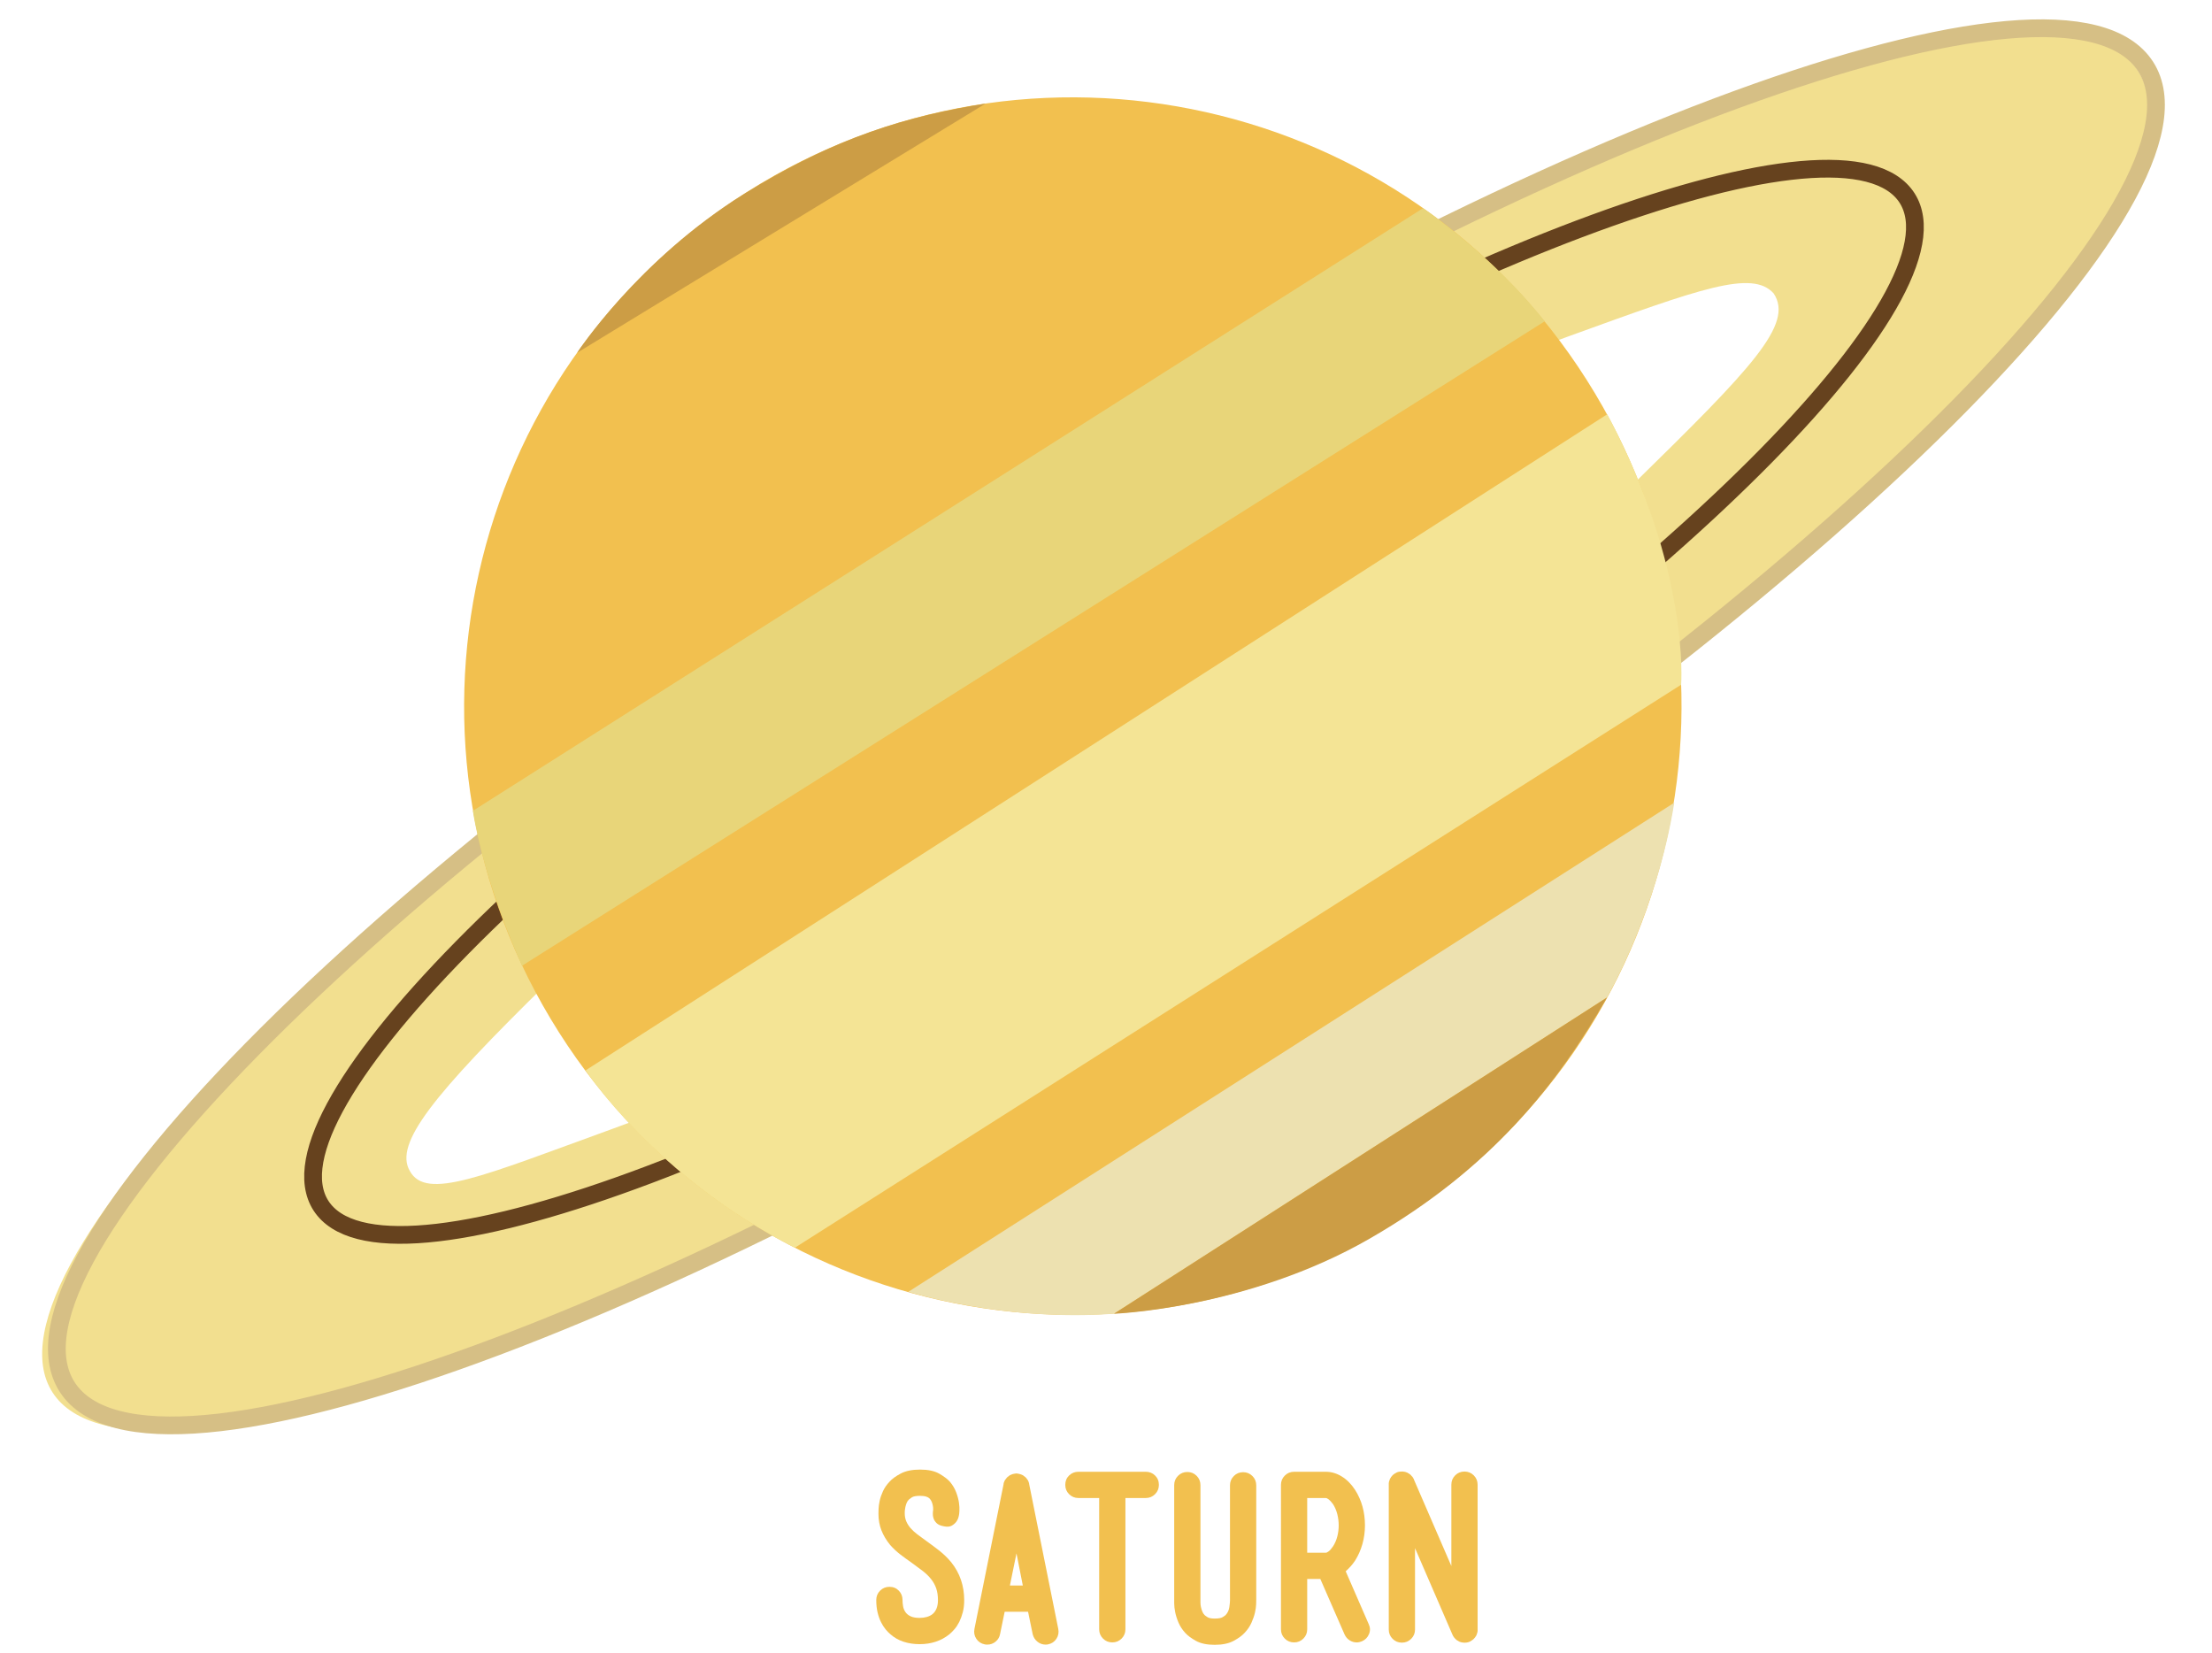 <?xml version="1.0" encoding="utf-8"?>
<!-- Generator: Adobe Illustrator 16.0.0, SVG Export Plug-In . SVG Version: 6.00 Build 0)  -->
<!DOCTYPE svg PUBLIC "-//W3C//DTD SVG 1.1//EN" "http://www.w3.org/Graphics/SVG/1.1/DTD/svg11.dtd">
<svg version="1.1" id="Layer_1" xmlns="http://www.w3.org/2000/svg" xmlns:xlink="http://www.w3.org/1999/xlink" x="0px" y="0px"
	 width="623.5px" height="466px" viewBox="0 0 623.5 466" enable-background="new 0 0 623.5 466" xml:space="preserve">
<g id="Layer_4">
	<g>
		<g>
			<path fill="#F2DF8F" d="M601.556,18.401c-26.891-32.777-181.387,24.946-342.524,128.601
				C97.898,250.655-10.927,361.252,15.967,394.027c26.889,32.777,179.314-24.679,340.449-128.331
				C517.55,162.042,628.444,51.179,601.556,18.401z M460.539,136.274c-31.737,31.09-77.469,66.385-128.769,99.384
				c-56.155,36.121-114.052,66.154-158.859,82.396c-36.812,13.343-52.824,20.474-57.409,11.942
				c-4.408-7.656,6.227-21.074,39.411-53.574c31.735-31.086,77.465-66.382,128.77-99.379
				c56.155-36.124,114.056-66.154,158.857-82.398c36.813-13.341,51.365-18.689,57.407-11.943
				C505.724,91.368,493.718,103.775,460.539,136.274z"/>
			<path fill="none" stroke="#D6BF85" stroke-width="5" stroke-miterlimit="10" d="M603.63,17.168
				c26.893,32.775-81.938,143.373-243.067,247.026C199.429,367.848,47.001,425.303,20.11,392.523
				C-6.78,359.75,102.042,249.148,263.18,145.5C424.312,41.846,576.742-15.608,603.63,17.168z"/>
			<path fill="none" stroke="#66421E" stroke-width="5" stroke-miterlimit="10" d="M536.651,54.574
				c20.521,25.013-62.525,109.412-185.489,188.512S111.879,366.029,91.357,341.017c-20.521-25.011,62.527-109.41,185.491-188.51
				C399.812,73.408,516.13,29.563,536.651,54.574z"/>
		</g>
		<g>
			<path fill="#F2C04F" d="M447.273,107.117c50.748,80.013,27.026,186.014-52.982,236.764
				c-80.017,50.752-186.016,27.028-236.769-52.979c-50.743-80.01-27.023-186.013,52.984-236.764
				C290.519,3.389,396.521,27.109,447.273,107.117z"/>
			<path fill="#F4E495" d="M453.037,116.753c23.428,43.948,20.826,76.226,20.826,76.226L224.04,351.658
				c-39.116-19.75-58.962-50.002-58.962-50.002L453.037,116.753z"/>
			<path fill="#EDE1B0" d="M471.925,226.237c-4.9,30.812-18.968,54.897-18.968,54.897l-138.963,89.133
				c-31.183,2.299-57.967-6.18-57.967-6.18L471.925,226.237z"/>
			<path fill="#CC9D45" d="M313.993,370.268c0,0,37.745-1.418,72.033-21.146c34.288-19.726,52.768-43.321,66.931-67.985
				L313.993,370.268z"/>
			<path fill="#CC9D45" d="M162.667,99.428c0,0,17.15-26.207,47.115-44.801c25.926-16.092,45.956-21.87,68.019-25.436
				L162.667,99.428z"/>
			<path fill="#E8D579" d="M435.404,90.56c-14.53-18.495-34.283-31.886-34.283-31.886L133.282,228.53
				c3.469,21.388,13.874,43.645,13.874,43.645L435.404,90.56z"/>
		</g>
		<g>
			<path fill="#F2C04F" d="M268.142,440.327c2.427,3.042,3.638,6.601,3.638,10.667c0,1.275-0.131,2.416-0.4,3.422
				c-0.269,1.01-0.596,1.902-0.983,2.684c-0.394,0.781-0.834,1.461-1.327,2.036c-0.492,0.573-0.985,1.067-1.479,1.479
				c-2.304,1.851-5.099,2.774-8.386,2.774c-1.603,0-3.104-0.229-4.502-0.678c-1.397-0.455-2.631-1.15-3.7-2.099
				c-0.453-0.37-0.915-0.844-1.389-1.419c-0.472-0.574-0.904-1.254-1.294-2.034c-0.391-0.778-0.708-1.685-0.955-2.713
				c-0.247-1.026-0.369-2.2-0.369-3.518c0-1.025,0.358-1.898,1.079-2.618c0.718-0.719,1.592-1.08,2.621-1.08
				c1.069,0,1.952,0.361,2.651,1.08c0.698,0.72,1.048,1.593,1.048,2.618c0,0.577,0.051,1.164,0.154,1.759
				c0.104,0.598,0.318,1.142,0.647,1.635c0.328,0.493,0.811,0.896,1.449,1.201c0.637,0.309,1.489,0.464,2.56,0.464
				c0.739,0,1.426-0.093,2.066-0.274c0.637-0.188,1.179-0.465,1.634-0.836c0.986-0.861,1.479-2.156,1.479-3.885
				c0-1.271-0.165-2.383-0.493-3.328c-0.329-0.944-0.813-1.818-1.449-2.619c-0.639-0.804-1.418-1.562-2.343-2.282
				c-0.926-0.718-1.965-1.489-3.116-2.312c-1.068-0.739-2.125-1.511-3.173-2.312c-1.049-0.805-2.026-1.717-2.93-2.744
				c-1.068-1.316-1.88-2.684-2.435-4.1c-0.556-1.42-0.833-2.973-0.833-4.656c0-0.247,0.011-0.698,0.032-1.355
				c0.019-0.658,0.123-1.42,0.308-2.283c0.184-0.86,0.493-1.766,0.926-2.713c0.431-0.943,1.057-1.85,1.879-2.713
				c0.699-0.779,1.747-1.541,3.145-2.281c1.398-0.737,3.208-1.108,5.429-1.108c2.259,0,4.059,0.381,5.395,1.142
				c1.335,0.764,2.352,1.531,3.05,2.312c0.78,0.945,1.368,1.94,1.758,2.99c0.391,1.05,0.647,2.015,0.771,2.897
				s0.164,1.654,0.123,2.312c-0.041,0.658-0.084,1.05-0.123,1.174c-0.121,0.738-0.367,1.354-0.738,1.85
				c-0.33,0.454-0.771,0.833-1.325,1.143c-0.556,0.308-1.306,0.358-2.251,0.152c-0.906-0.164-1.572-0.462-2.004-0.894
				c-0.432-0.435-0.718-0.886-0.861-1.357c-0.146-0.473-0.207-0.894-0.187-1.264c0.019-0.37,0.031-0.597,0.031-0.681
				c0.041-0.162,0.062-0.39,0.062-0.677c0-0.289-0.03-0.598-0.092-0.926c-0.061-0.33-0.153-0.658-0.277-0.987
				c-0.124-0.326-0.289-0.617-0.494-0.861c-0.493-0.616-1.439-0.926-2.835-0.926c-1.111,0-1.881,0.146-2.313,0.433
				c-0.432,0.288-0.708,0.493-0.833,0.616c-0.288,0.289-0.504,0.615-0.646,0.984c-0.144,0.37-0.258,0.741-0.34,1.11
				c-0.083,0.37-0.135,0.688-0.153,0.955c-0.021,0.27-0.031,0.463-0.031,0.587v0.123v0.123c0,0.822,0.144,1.572,0.43,2.251
				c0.289,0.68,0.69,1.314,1.204,1.911c0.514,0.597,1.162,1.19,1.941,1.787c0.779,0.599,1.665,1.244,2.651,1.941
				c1.151,0.823,2.333,1.706,3.548,2.651C265.994,438.004,267.114,439.094,268.142,440.327z"/>
			<path fill="#F2C04F" d="M298.294,459.072c0.205,1.028,0.03,1.963-0.523,2.807c-0.556,0.842-1.348,1.365-2.374,1.571
				c-0.165,0.04-0.395,0.062-0.68,0.062c-0.861,0-1.633-0.277-2.312-0.832c-0.677-0.556-1.122-1.265-1.325-2.128l-1.295-6.29h-6.6
				l-1.294,6.29c-0.164,0.863-0.584,1.572-1.266,2.128c-0.678,0.555-1.449,0.832-2.312,0.832c-0.33,0-0.578-0.021-0.74-0.062
				c-1.027-0.206-1.818-0.729-2.375-1.571c-0.554-0.844-0.729-1.776-0.523-2.807l8.202-40.758v-0.062v-0.121
				c0-0.039,0.008-0.062,0.029-0.062c0.021,0,0.031-0.02,0.031-0.061v-0.063v-0.06c0.042-0.041,0.062-0.083,0.062-0.124
				c0-0.04,0.009-0.062,0.03-0.062c0.021,0,0.031-0.021,0.031-0.062v-0.062c0.121-0.328,0.309-0.617,0.556-0.863v-0.062
				c0.039,0,0.06-0.01,0.06-0.03c0-0.02,0.021-0.029,0.062-0.029v-0.062l0.062-0.061l0.062-0.062l0.062-0.062l0.062-0.062
				l0.061-0.062l0.123-0.062c0.247-0.246,0.535-0.432,0.865-0.555h0.062c0.037-0.041,0.08-0.062,0.121-0.062
				c0.205-0.082,0.393-0.132,0.557-0.152s0.349-0.053,0.555-0.094h0.062h0.125h0.125c0.202,0.041,0.389,0.072,0.553,0.094
				c0.163,0.021,0.349,0.07,0.554,0.152c0.042,0,0.083,0.021,0.125,0.062h0.062c0.326,0.123,0.613,0.309,0.86,0.555
				c0.04,0,0.082,0.021,0.124,0.062l0.062,0.062l0.062,0.062l0.062,0.062l0.061,0.062l0.062,0.061l0.062,0.062l0.061,0.062v0.062
				c0.248,0.246,0.435,0.535,0.557,0.862v0.062c0,0.042,0.01,0.062,0.031,0.062c0.019,0,0.029,0.021,0.029,0.062
				c0.082,0.247,0.123,0.432,0.123,0.556L298.294,459.072z M286.517,437.799l-1.853,9.064h3.64L286.517,437.799z"/>
			<path fill="#F2C04F" d="M325.578,415.848c0.72,0.699,1.081,1.584,1.081,2.65c0,1.027-0.361,1.901-1.081,2.619
				c-0.719,0.721-1.594,1.08-2.619,1.08h-5.733v36.996c0,1.028-0.361,1.902-1.078,2.621c-0.723,0.719-1.598,1.079-2.622,1.079
				c-1.029,0-1.901-0.36-2.621-1.079s-1.08-1.593-1.08-2.621v-36.996h-5.856c-1.027,0-1.899-0.359-2.621-1.08
				c-0.719-0.718-1.077-1.592-1.077-2.619c0-1.066,0.357-1.951,1.077-2.65c0.722-0.698,1.594-1.048,2.621-1.048h18.992
				C323.984,414.8,324.859,415.149,325.578,415.848z"/>
			<path fill="#F2C04F" d="M354.066,452.197c-0.021,0.678-0.134,1.459-0.338,2.342c-0.207,0.887-0.536,1.83-0.989,2.84
				c-0.452,1.008-1.09,1.94-1.91,2.804c-0.701,0.782-1.737,1.542-3.115,2.282c-1.378,0.738-3.152,1.109-5.334,1.109
				c-2.18,0-3.936-0.371-5.271-1.109c-1.336-0.74-2.354-1.5-3.054-2.282c-0.821-0.901-1.447-1.869-1.881-2.897
				c-0.432-1.023-0.738-2.004-0.925-2.929c-0.185-0.925-0.276-1.747-0.276-2.467c0-0.718,0-1.224,0-1.511v-31.818
				c0-1.026,0.357-1.9,1.077-2.619c0.72-0.72,1.595-1.08,2.622-1.08s1.901,0.36,2.621,1.08c0.721,0.719,1.078,1.593,1.078,2.619
				v32.127v0.123c0,0.204,0,0.492,0,0.861s0.043,0.762,0.125,1.172c0.082,0.412,0.204,0.834,0.369,1.265
				c0.163,0.431,0.391,0.791,0.678,1.079c0.125,0.123,0.392,0.318,0.803,0.585c0.41,0.269,1.09,0.401,2.034,0.401
				c1.069,0,1.819-0.135,2.25-0.401c0.435-0.267,0.709-0.462,0.833-0.585c0.575-0.616,0.926-1.355,1.049-2.221
				c0.122-0.861,0.186-1.479,0.186-1.851v-0.186v-0.062v-32.248c0-1.025,0.359-1.9,1.079-2.619c0.72-0.721,1.593-1.078,2.623-1.078
				c1.022,0,1.898,0.357,2.621,1.078c0.717,0.719,1.077,1.594,1.077,2.619v32.188C354.097,451.057,354.086,451.52,354.066,452.197z"
				/>
			<path fill="#F2C04F" d="M385.791,457.715c0.45,0.945,0.483,1.893,0.092,2.837s-1.059,1.622-2.004,2.034
				c-0.494,0.207-0.985,0.31-1.479,0.31c-0.699,0-1.357-0.196-1.976-0.587c-0.616-0.391-1.088-0.936-1.418-1.633l-6.842-15.662
				h-3.701v14.182c0,1.028-0.357,1.902-1.079,2.621c-0.719,0.719-1.592,1.079-2.619,1.079s-1.902-0.36-2.619-1.079
				c-0.724-0.719-1.08-1.593-1.08-2.621V418.5c0-1.026,0.356-1.899,1.08-2.619c0.716-0.722,1.591-1.079,2.619-1.079h8.94
				c1.562,0,3.062,0.439,4.5,1.325c1.439,0.886,2.694,2.147,3.762,3.791c1.853,2.92,2.775,6.248,2.775,9.988
				c0,1.812-0.237,3.559-0.708,5.242c-0.473,1.686-1.164,3.247-2.066,4.686c-0.41,0.616-0.844,1.174-1.295,1.666
				c-0.449,0.491-0.902,0.944-1.355,1.355L385.791,457.715z M373.705,437.614c0.204,0,0.483-0.134,0.833-0.399
				c0.348-0.268,0.75-0.73,1.203-1.389c0.533-0.82,0.935-1.748,1.202-2.772c0.266-1.028,0.398-2.077,0.398-3.146
				c0-1.067-0.134-2.127-0.398-3.176c-0.27-1.049-0.669-1.981-1.202-2.806c-0.453-0.616-0.855-1.06-1.203-1.325
				c-0.35-0.267-0.628-0.4-0.833-0.4h-5.242v15.415L373.705,437.614L373.705,437.614z"/>
			<path fill="#F2C04F" d="M412.798,414.738c1.026,0,1.9,0.359,2.62,1.078c0.72,0.721,1.079,1.594,1.079,2.621v40.758v0.246v0.186
				v0.062v0.123l-0.061,0.062v0.062v0.123v0.06c-0.043,0.043-0.062,0.084-0.062,0.125v0.062c0,0.041-0.009,0.062-0.03,0.062
				c-0.021,0-0.03,0.021-0.03,0.062s-0.012,0.071-0.031,0.093c-0.021,0.021-0.029,0.051-0.029,0.093s-0.011,0.071-0.031,0.093
				c-0.021,0.021-0.03,0.055-0.03,0.094c0,0.041-0.011,0.062-0.031,0.062s-0.03,0.021-0.03,0.062v0.062
				c-0.042,0-0.062,0.022-0.062,0.062l-0.062,0.062c0,0.042-0.021,0.083-0.062,0.124l-0.062,0.062v0.062
				c-0.041,0-0.062,0.021-0.062,0.062s-0.021,0.062-0.062,0.062c0,0.041-0.011,0.062-0.031,0.062c-0.021,0-0.03,0.021-0.03,0.062
				h-0.062c0,0.042-0.021,0.083-0.062,0.122l-0.124,0.125l-0.124,0.123l-0.121,0.123h-0.062l-0.121,0.123
				c-0.043,0.04-0.084,0.062-0.125,0.062c0,0.039-0.021,0.062-0.062,0.062l-0.061,0.062c-0.045,0-0.062,0.011-0.062,0.03
				c0,0.021-0.021,0.03-0.062,0.03h-0.062l-0.124,0.123c-0.163,0.082-0.308,0.146-0.431,0.188c-0.123,0.04-0.287,0.081-0.492,0.122
				c-0.165,0.04-0.412,0.062-0.74,0.062c-0.248,0-0.432-0.021-0.557-0.062h-0.122h-0.062c-0.042,0-0.061-0.021-0.061-0.062h-0.247
				v-0.062h-0.124c-0.164-0.084-0.268-0.124-0.309-0.124c-0.04,0-0.062-0.021-0.062-0.062h-0.062c-0.041,0-0.062-0.021-0.062-0.062
				c-0.04,0-0.083-0.021-0.124-0.062c-0.04,0-0.06-0.021-0.06-0.062h-0.063c-0.04,0-0.062-0.012-0.062-0.03
				c0-0.021-0.021-0.03-0.062-0.03c-0.452-0.328-0.82-0.72-1.109-1.172v-0.062c-0.038,0-0.061-0.021-0.061-0.062l-0.062-0.062
				v-0.062c-0.041-0.041-0.062-0.082-0.062-0.123c0-0.039-0.021-0.082-0.062-0.123l-10.543-24.357v22.939
				c0,1.026-0.361,1.899-1.081,2.62c-0.722,0.718-1.594,1.078-2.618,1.078c-1.028,0-1.903-0.36-2.622-1.078
				c-0.718-0.721-1.079-1.594-1.079-2.62v-40.759v-0.248v-0.187v-0.061v-0.123l0.062-0.062v-0.062v-0.123v-0.062
				c0.04-0.04,0.062-0.082,0.062-0.124v-0.061c0-0.04,0.008-0.062,0.029-0.062c0.021,0,0.029-0.021,0.029-0.062
				c0-0.04,0.011-0.072,0.031-0.092c0.022-0.021,0.032-0.053,0.032-0.096c0-0.039,0.009-0.067,0.029-0.092
				c0.021-0.02,0.03-0.051,0.03-0.093c0-0.04,0.011-0.062,0.031-0.062c0.022,0,0.031-0.021,0.031-0.062v-0.062l0.124-0.123
				c0-0.041,0.009-0.062,0.031-0.062c0.019,0,0.027-0.021,0.027-0.062l0.062-0.062v-0.062c0.04-0.039,0.061-0.082,0.061-0.123h0.062
				c0-0.041,0.012-0.062,0.031-0.062s0.028-0.021,0.028-0.062h0.062c0-0.039,0.021-0.08,0.062-0.123l0.124-0.123v-0.062
				c0.041,0,0.084-0.02,0.123-0.061v-0.062c0.042,0,0.082-0.021,0.123-0.062h0.062l0.125-0.123l0.122-0.123h0.062
				c0-0.04,0.019-0.062,0.062-0.062c0.041,0,0.062-0.01,0.062-0.029c0-0.021,0.021-0.031,0.062-0.031h0.062l0.123-0.123
				c0.286-0.164,0.576-0.268,0.863-0.309h0.062c0.204-0.039,0.512-0.062,0.923-0.062h0.188h0.062l0.062,0.062h0.122h0.061h0.123
				c0,0.041,0.021,0.062,0.064,0.062h0.123h0.061c0,0.041,0.042,0.062,0.123,0.062c0.042,0.039,0.103,0.062,0.187,0.062
				c0.041,0.042,0.081,0.062,0.123,0.062h0.062c0,0.04,0.039,0.062,0.123,0.062v0.062c0.083,0,0.123,0.021,0.123,0.062h0.062
				c0.04,0,0.062,0.011,0.062,0.031c0,0.021,0.021,0.029,0.062,0.029l0.062,0.062l0.062,0.062l0.062,0.062h0.062
				c0.04,0.04,0.082,0.062,0.122,0.062v0.062c0.04,0,0.062,0.01,0.062,0.029c0,0.021,0.021,0.031,0.062,0.031v0.062
				c0.04,0,0.062,0.01,0.062,0.031c0,0.02,0.019,0.027,0.062,0.027v0.062l0.123,0.124l0.124,0.122l0.123,0.123
				c0,0.041,0.019,0.084,0.062,0.123c0.037,0,0.062,0.021,0.062,0.062s0.02,0.062,0.062,0.062c0,0.082,0.021,0.123,0.061,0.123
				v0.062c0.041,0.042,0.062,0.082,0.062,0.123h0.062c0,0.083,0.01,0.136,0.03,0.153c0.019,0.021,0.029,0.054,0.029,0.093
				l10.545,24.355v-22.938c0-1.027,0.359-1.9,1.079-2.621C410.896,415.098,411.769,414.738,412.798,414.738z"/>
		</g>
	</g>
</g>
</svg>

